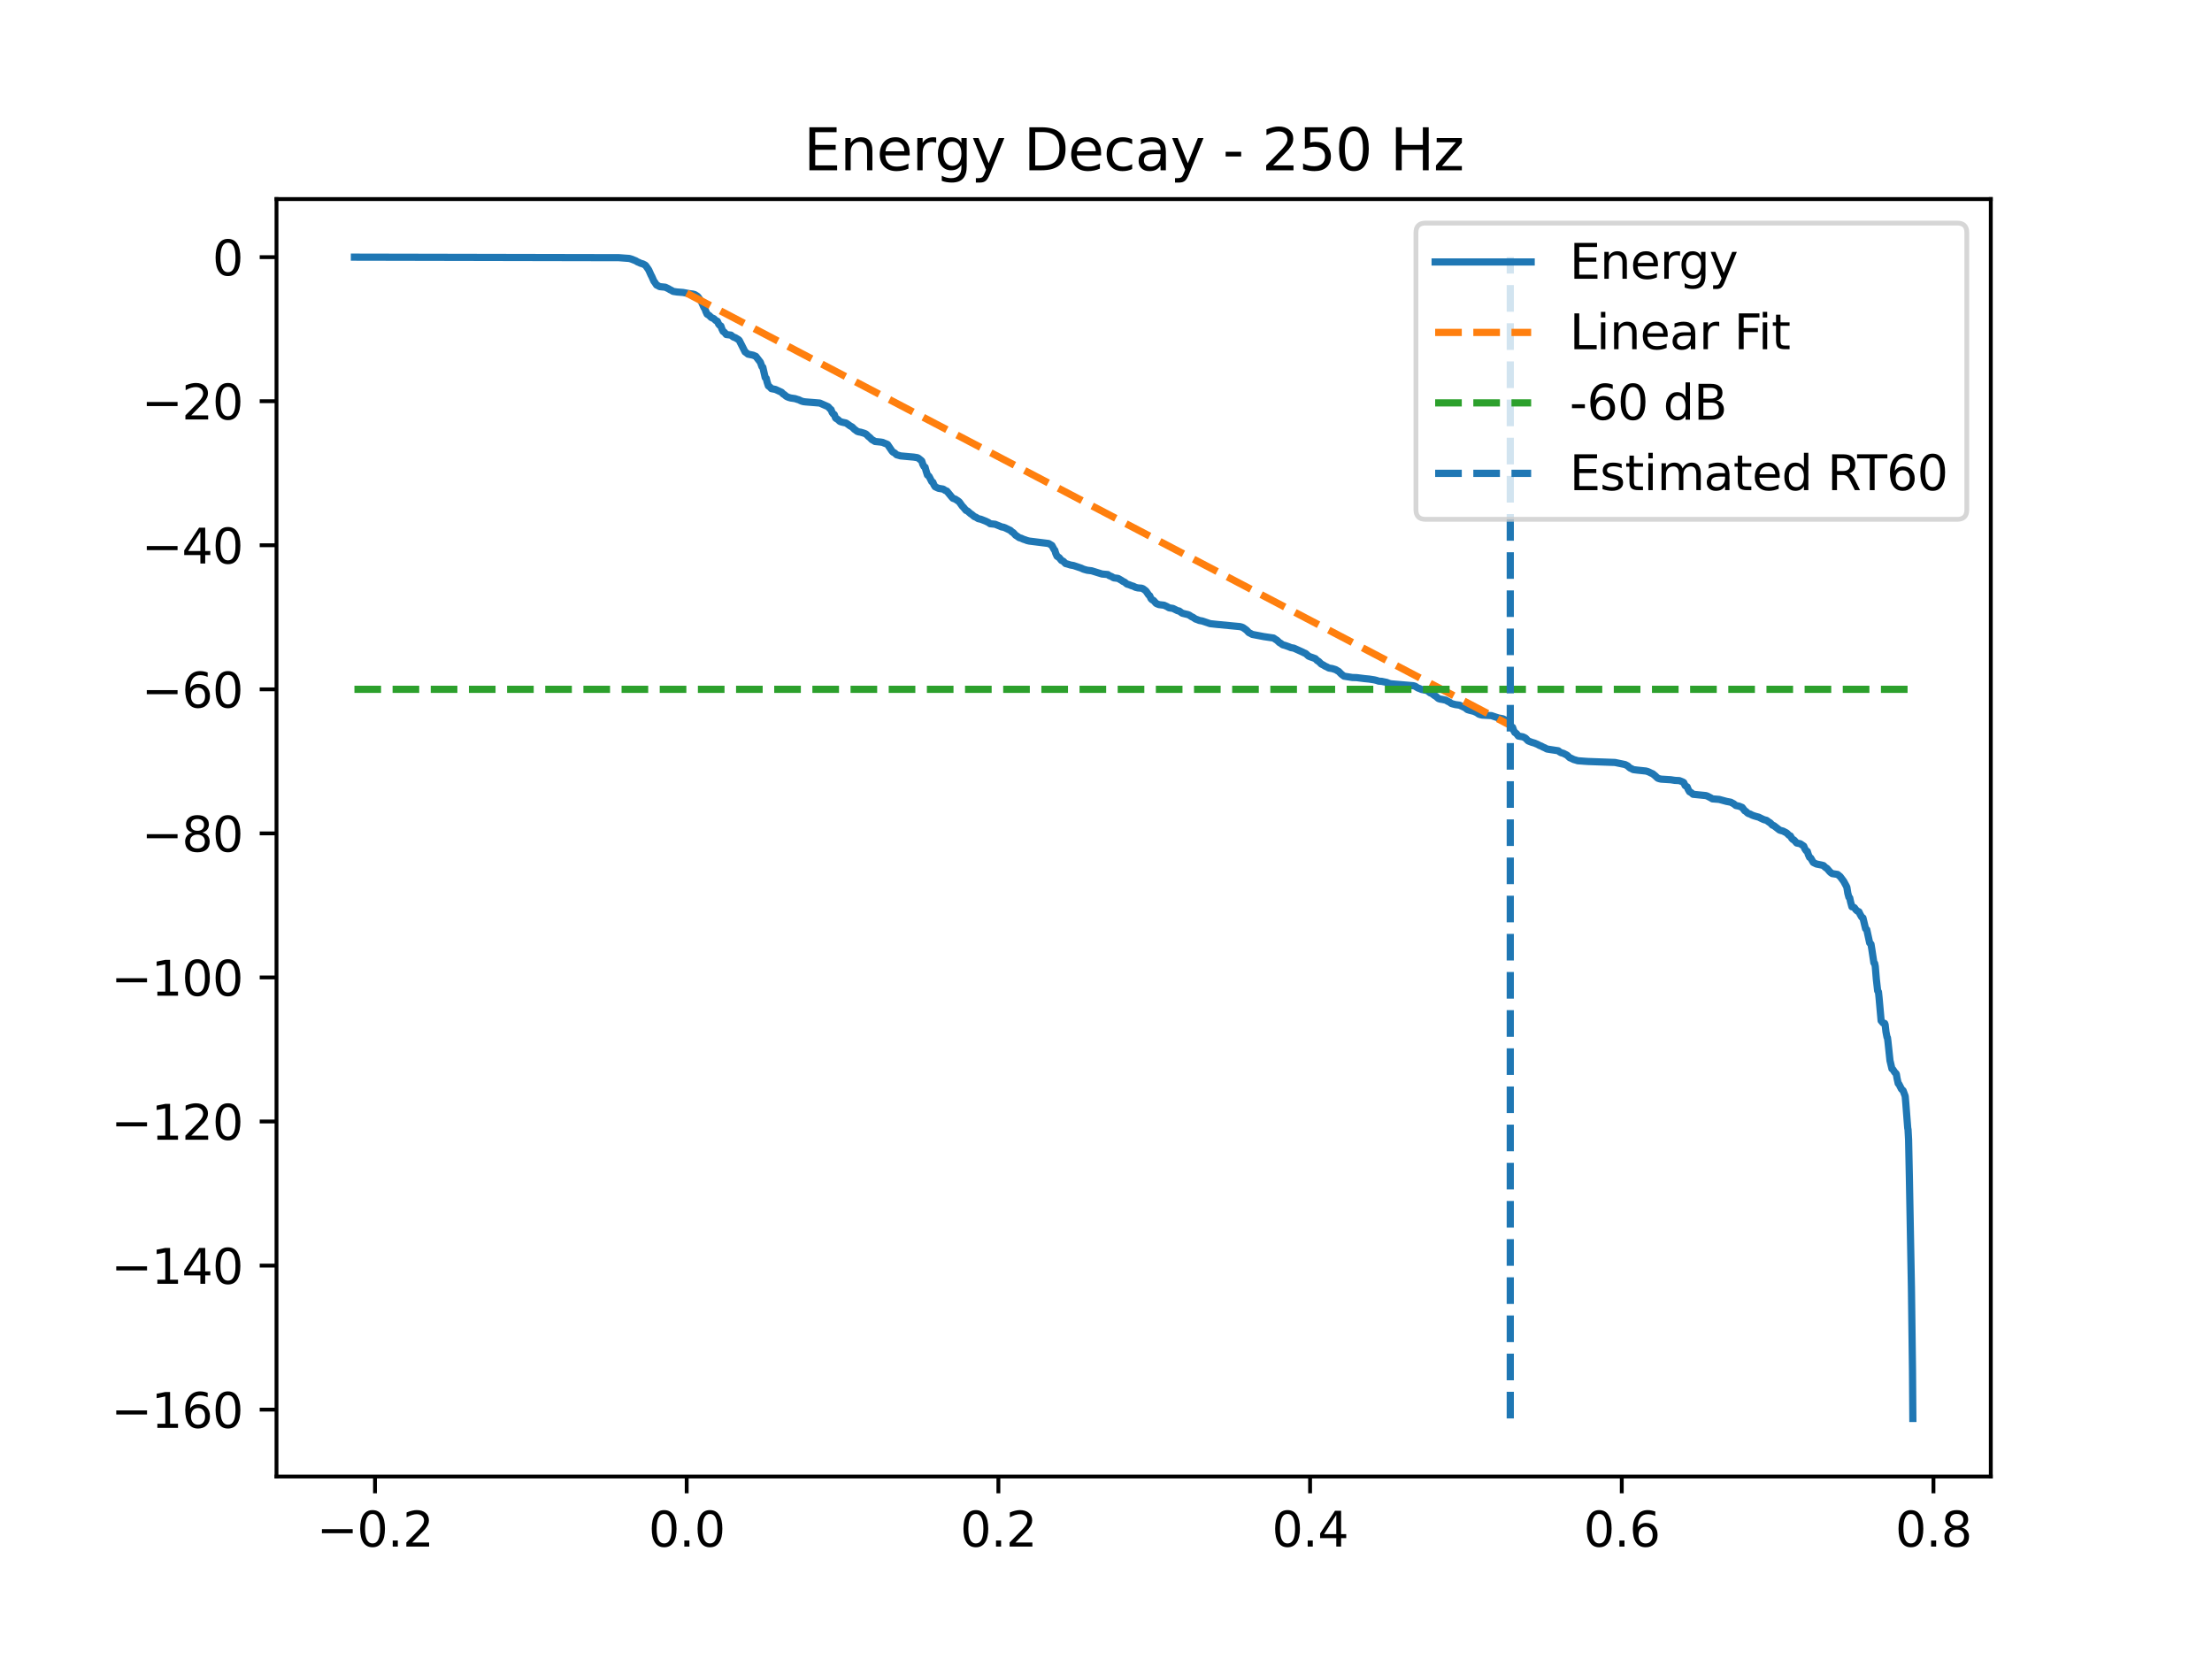 <?xml version="1.0" encoding="utf-8" standalone="no"?>
<!DOCTYPE svg PUBLIC "-//W3C//DTD SVG 1.1//EN"
  "http://www.w3.org/Graphics/SVG/1.1/DTD/svg11.dtd">
<svg xmlns:xlink="http://www.w3.org/1999/xlink" width="460.8pt" height="345.6pt" viewBox="0 0 460.8 345.6" xmlns="http://www.w3.org/2000/svg" version="1.1">
 <defs>
  <style type="text/css">*{stroke-linejoin: round; stroke-linecap: butt}</style>
 </defs>
 <g id="figure_1">
  <g id="patch_1">
   <path d="M 0 345.6 
L 460.8 345.6 
L 460.8 0 
L 0 0 
z
" style="fill: #ffffff"/>
  </g>
  <g id="axes_1">
   <g id="patch_2">
    <path d="M 57.6 307.584 
L 414.72 307.584 
L 414.72 41.472 
L 57.6 41.472 
z
" style="fill: #ffffff"/>
   </g>
   <g id="matplotlib.axis_1">
    <g id="xtick_1">
     <g id="line2d_1">
      <defs>
       <path id="m9de2ebeea7" d="M 0 0 
L 0 3.5 
" style="stroke: #000000; stroke-width: 0.8"/>
      </defs>
      <g>
       <use xlink:href="#m9de2ebeea7" x="78.121" y="307.584" style="stroke: #000000; stroke-width: 0.8"/>
      </g>
     </g>
     <g id="text_1">
      <!-- −0.2 -->
      <g transform="translate(65.979 322.182) scale(0.1 -0.1)">
       <defs>
        <path id="DejaVuSans-2212" d="M 678 2272 
L 4684 2272 
L 4684 1741 
L 678 1741 
L 678 2272 
z
" transform="scale(0.016)"/>
        <path id="DejaVuSans-30" d="M 2034 4250 
Q 1547 4250 1301 3770 
Q 1056 3291 1056 2328 
Q 1056 1369 1301 889 
Q 1547 409 2034 409 
Q 2525 409 2770 889 
Q 3016 1369 3016 2328 
Q 3016 3291 2770 3770 
Q 2525 4250 2034 4250 
z
M 2034 4750 
Q 2819 4750 3233 4129 
Q 3647 3509 3647 2328 
Q 3647 1150 3233 529 
Q 2819 -91 2034 -91 
Q 1250 -91 836 529 
Q 422 1150 422 2328 
Q 422 3509 836 4129 
Q 1250 4750 2034 4750 
z
" transform="scale(0.016)"/>
        <path id="DejaVuSans-2e" d="M 684 794 
L 1344 794 
L 1344 0 
L 684 0 
L 684 794 
z
" transform="scale(0.016)"/>
        <path id="DejaVuSans-32" d="M 1228 531 
L 3431 531 
L 3431 0 
L 469 0 
L 469 531 
Q 828 903 1448 1529 
Q 2069 2156 2228 2338 
Q 2531 2678 2651 2914 
Q 2772 3150 2772 3378 
Q 2772 3750 2511 3984 
Q 2250 4219 1831 4219 
Q 1534 4219 1204 4116 
Q 875 4013 500 3803 
L 500 4441 
Q 881 4594 1212 4672 
Q 1544 4750 1819 4750 
Q 2544 4750 2975 4387 
Q 3406 4025 3406 3419 
Q 3406 3131 3298 2873 
Q 3191 2616 2906 2266 
Q 2828 2175 2409 1742 
Q 1991 1309 1228 531 
z
" transform="scale(0.016)"/>
       </defs>
       <use xlink:href="#DejaVuSans-2212"/>
       <use xlink:href="#DejaVuSans-30" transform="translate(83.789 0)"/>
       <use xlink:href="#DejaVuSans-2e" transform="translate(147.412 0)"/>
       <use xlink:href="#DejaVuSans-32" transform="translate(179.199 0)"/>
      </g>
     </g>
    </g>
    <g id="xtick_2">
     <g id="line2d_2">
      <g>
       <use xlink:href="#m9de2ebeea7" x="143.052" y="307.584" style="stroke: #000000; stroke-width: 0.8"/>
      </g>
     </g>
     <g id="text_2">
      <!-- 0.0 -->
      <g transform="translate(135.1 322.182) scale(0.1 -0.1)">
       <use xlink:href="#DejaVuSans-30"/>
       <use xlink:href="#DejaVuSans-2e" transform="translate(63.623 0)"/>
       <use xlink:href="#DejaVuSans-30" transform="translate(95.41 0)"/>
      </g>
     </g>
    </g>
    <g id="xtick_3">
     <g id="line2d_3">
      <g>
       <use xlink:href="#m9de2ebeea7" x="207.983" y="307.584" style="stroke: #000000; stroke-width: 0.8"/>
      </g>
     </g>
     <g id="text_3">
      <!-- 0.2 -->
      <g transform="translate(200.031 322.182) scale(0.1 -0.1)">
       <use xlink:href="#DejaVuSans-30"/>
       <use xlink:href="#DejaVuSans-2e" transform="translate(63.623 0)"/>
       <use xlink:href="#DejaVuSans-32" transform="translate(95.41 0)"/>
      </g>
     </g>
    </g>
    <g id="xtick_4">
     <g id="line2d_4">
      <g>
       <use xlink:href="#m9de2ebeea7" x="272.914" y="307.584" style="stroke: #000000; stroke-width: 0.8"/>
      </g>
     </g>
     <g id="text_4">
      <!-- 0.4 -->
      <g transform="translate(264.962 322.182) scale(0.1 -0.1)">
       <defs>
        <path id="DejaVuSans-34" d="M 2419 4116 
L 825 1625 
L 2419 1625 
L 2419 4116 
z
M 2253 4666 
L 3047 4666 
L 3047 1625 
L 3713 1625 
L 3713 1100 
L 3047 1100 
L 3047 0 
L 2419 0 
L 2419 1100 
L 313 1100 
L 313 1709 
L 2253 4666 
z
" transform="scale(0.016)"/>
       </defs>
       <use xlink:href="#DejaVuSans-30"/>
       <use xlink:href="#DejaVuSans-2e" transform="translate(63.623 0)"/>
       <use xlink:href="#DejaVuSans-34" transform="translate(95.41 0)"/>
      </g>
     </g>
    </g>
    <g id="xtick_5">
     <g id="line2d_5">
      <g>
       <use xlink:href="#m9de2ebeea7" x="337.845" y="307.584" style="stroke: #000000; stroke-width: 0.8"/>
      </g>
     </g>
     <g id="text_5">
      <!-- 0.6 -->
      <g transform="translate(329.893 322.182) scale(0.1 -0.1)">
       <defs>
        <path id="DejaVuSans-36" d="M 2113 2584 
Q 1688 2584 1439 2293 
Q 1191 2003 1191 1497 
Q 1191 994 1439 701 
Q 1688 409 2113 409 
Q 2538 409 2786 701 
Q 3034 994 3034 1497 
Q 3034 2003 2786 2293 
Q 2538 2584 2113 2584 
z
M 3366 4563 
L 3366 3988 
Q 3128 4100 2886 4159 
Q 2644 4219 2406 4219 
Q 1781 4219 1451 3797 
Q 1122 3375 1075 2522 
Q 1259 2794 1537 2939 
Q 1816 3084 2150 3084 
Q 2853 3084 3261 2657 
Q 3669 2231 3669 1497 
Q 3669 778 3244 343 
Q 2819 -91 2113 -91 
Q 1303 -91 875 529 
Q 447 1150 447 2328 
Q 447 3434 972 4092 
Q 1497 4750 2381 4750 
Q 2619 4750 2861 4703 
Q 3103 4656 3366 4563 
z
" transform="scale(0.016)"/>
       </defs>
       <use xlink:href="#DejaVuSans-30"/>
       <use xlink:href="#DejaVuSans-2e" transform="translate(63.623 0)"/>
       <use xlink:href="#DejaVuSans-36" transform="translate(95.41 0)"/>
      </g>
     </g>
    </g>
    <g id="xtick_6">
     <g id="line2d_6">
      <g>
       <use xlink:href="#m9de2ebeea7" x="402.775" y="307.584" style="stroke: #000000; stroke-width: 0.8"/>
      </g>
     </g>
     <g id="text_6">
      <!-- 0.8 -->
      <g transform="translate(394.824 322.182) scale(0.1 -0.1)">
       <defs>
        <path id="DejaVuSans-38" d="M 2034 2216 
Q 1584 2216 1326 1975 
Q 1069 1734 1069 1313 
Q 1069 891 1326 650 
Q 1584 409 2034 409 
Q 2484 409 2743 651 
Q 3003 894 3003 1313 
Q 3003 1734 2745 1975 
Q 2488 2216 2034 2216 
z
M 1403 2484 
Q 997 2584 770 2862 
Q 544 3141 544 3541 
Q 544 4100 942 4425 
Q 1341 4750 2034 4750 
Q 2731 4750 3128 4425 
Q 3525 4100 3525 3541 
Q 3525 3141 3298 2862 
Q 3072 2584 2669 2484 
Q 3125 2378 3379 2068 
Q 3634 1759 3634 1313 
Q 3634 634 3220 271 
Q 2806 -91 2034 -91 
Q 1263 -91 848 271 
Q 434 634 434 1313 
Q 434 1759 690 2068 
Q 947 2378 1403 2484 
z
M 1172 3481 
Q 1172 3119 1398 2916 
Q 1625 2713 2034 2713 
Q 2441 2713 2670 2916 
Q 2900 3119 2900 3481 
Q 2900 3844 2670 4047 
Q 2441 4250 2034 4250 
Q 1625 4250 1398 4047 
Q 1172 3844 1172 3481 
z
" transform="scale(0.016)"/>
       </defs>
       <use xlink:href="#DejaVuSans-30"/>
       <use xlink:href="#DejaVuSans-2e" transform="translate(63.623 0)"/>
       <use xlink:href="#DejaVuSans-38" transform="translate(95.41 0)"/>
      </g>
     </g>
    </g>
   </g>
   <g id="matplotlib.axis_2">
    <g id="ytick_1">
     <g id="line2d_7">
      <defs>
       <path id="m53637518cb" d="M 0 0 
L -3.5 0 
" style="stroke: #000000; stroke-width: 0.8"/>
      </defs>
      <g>
       <use xlink:href="#m53637518cb" x="57.6" y="293.65" style="stroke: #000000; stroke-width: 0.8"/>
      </g>
     </g>
     <g id="text_7">
      <!-- −160 -->
      <g transform="translate(23.133 297.45) scale(0.1 -0.1)">
       <defs>
        <path id="DejaVuSans-31" d="M 794 531 
L 1825 531 
L 1825 4091 
L 703 3866 
L 703 4441 
L 1819 4666 
L 2450 4666 
L 2450 531 
L 3481 531 
L 3481 0 
L 794 0 
L 794 531 
z
" transform="scale(0.016)"/>
       </defs>
       <use xlink:href="#DejaVuSans-2212"/>
       <use xlink:href="#DejaVuSans-31" transform="translate(83.789 0)"/>
       <use xlink:href="#DejaVuSans-36" transform="translate(147.412 0)"/>
       <use xlink:href="#DejaVuSans-30" transform="translate(211.035 0)"/>
      </g>
     </g>
    </g>
    <g id="ytick_2">
     <g id="line2d_8">
      <g>
       <use xlink:href="#m53637518cb" x="57.6" y="263.64" style="stroke: #000000; stroke-width: 0.8"/>
      </g>
     </g>
     <g id="text_8">
      <!-- −140 -->
      <g transform="translate(23.133 267.439) scale(0.1 -0.1)">
       <use xlink:href="#DejaVuSans-2212"/>
       <use xlink:href="#DejaVuSans-31" transform="translate(83.789 0)"/>
       <use xlink:href="#DejaVuSans-34" transform="translate(147.412 0)"/>
       <use xlink:href="#DejaVuSans-30" transform="translate(211.035 0)"/>
      </g>
     </g>
    </g>
    <g id="ytick_3">
     <g id="line2d_9">
      <g>
       <use xlink:href="#m53637518cb" x="57.6" y="233.63" style="stroke: #000000; stroke-width: 0.8"/>
      </g>
     </g>
     <g id="text_9">
      <!-- −120 -->
      <g transform="translate(23.133 237.429) scale(0.1 -0.1)">
       <use xlink:href="#DejaVuSans-2212"/>
       <use xlink:href="#DejaVuSans-31" transform="translate(83.789 0)"/>
       <use xlink:href="#DejaVuSans-32" transform="translate(147.412 0)"/>
       <use xlink:href="#DejaVuSans-30" transform="translate(211.035 0)"/>
      </g>
     </g>
    </g>
    <g id="ytick_4">
     <g id="line2d_10">
      <g>
       <use xlink:href="#m53637518cb" x="57.6" y="203.62" style="stroke: #000000; stroke-width: 0.8"/>
      </g>
     </g>
     <g id="text_10">
      <!-- −100 -->
      <g transform="translate(23.133 207.419) scale(0.1 -0.1)">
       <use xlink:href="#DejaVuSans-2212"/>
       <use xlink:href="#DejaVuSans-31" transform="translate(83.789 0)"/>
       <use xlink:href="#DejaVuSans-30" transform="translate(147.412 0)"/>
       <use xlink:href="#DejaVuSans-30" transform="translate(211.035 0)"/>
      </g>
     </g>
    </g>
    <g id="ytick_5">
     <g id="line2d_11">
      <g>
       <use xlink:href="#m53637518cb" x="57.6" y="173.609" style="stroke: #000000; stroke-width: 0.8"/>
      </g>
     </g>
     <g id="text_11">
      <!-- −80 -->
      <g transform="translate(29.495 177.408) scale(0.1 -0.1)">
       <use xlink:href="#DejaVuSans-2212"/>
       <use xlink:href="#DejaVuSans-38" transform="translate(83.789 0)"/>
       <use xlink:href="#DejaVuSans-30" transform="translate(147.412 0)"/>
      </g>
     </g>
    </g>
    <g id="ytick_6">
     <g id="line2d_12">
      <g>
       <use xlink:href="#m53637518cb" x="57.6" y="143.599" style="stroke: #000000; stroke-width: 0.8"/>
      </g>
     </g>
     <g id="text_12">
      <!-- −60 -->
      <g transform="translate(29.495 147.398) scale(0.1 -0.1)">
       <use xlink:href="#DejaVuSans-2212"/>
       <use xlink:href="#DejaVuSans-36" transform="translate(83.789 0)"/>
       <use xlink:href="#DejaVuSans-30" transform="translate(147.412 0)"/>
      </g>
     </g>
    </g>
    <g id="ytick_7">
     <g id="line2d_13">
      <g>
       <use xlink:href="#m53637518cb" x="57.6" y="113.589" style="stroke: #000000; stroke-width: 0.8"/>
      </g>
     </g>
     <g id="text_13">
      <!-- −40 -->
      <g transform="translate(29.495 117.388) scale(0.1 -0.1)">
       <use xlink:href="#DejaVuSans-2212"/>
       <use xlink:href="#DejaVuSans-34" transform="translate(83.789 0)"/>
       <use xlink:href="#DejaVuSans-30" transform="translate(147.412 0)"/>
      </g>
     </g>
    </g>
    <g id="ytick_8">
     <g id="line2d_14">
      <g>
       <use xlink:href="#m53637518cb" x="57.6" y="83.578" style="stroke: #000000; stroke-width: 0.8"/>
      </g>
     </g>
     <g id="text_14">
      <!-- −20 -->
      <g transform="translate(29.495 87.378) scale(0.1 -0.1)">
       <use xlink:href="#DejaVuSans-2212"/>
       <use xlink:href="#DejaVuSans-32" transform="translate(83.789 0)"/>
       <use xlink:href="#DejaVuSans-30" transform="translate(147.412 0)"/>
      </g>
     </g>
    </g>
    <g id="ytick_9">
     <g id="line2d_15">
      <g>
       <use xlink:href="#m53637518cb" x="57.6" y="53.568" style="stroke: #000000; stroke-width: 0.8"/>
      </g>
     </g>
     <g id="text_15">
      <!-- 0 -->
      <g transform="translate(44.237 57.367) scale(0.1 -0.1)">
       <use xlink:href="#DejaVuSans-30"/>
      </g>
     </g>
    </g>
   </g>
   <g id="line2d_16">
    <path d="M 73.833 53.568 
L 128.923 53.679 
L 131.06 53.839 
L 131.472 53.951 
L 132.433 54.328 
L 132.798 54.553 
L 133.075 54.664 
L 133.468 54.849 
L 133.887 54.964 
L 134.388 55.218 
L 134.543 55.372 
L 135.037 56.072 
L 135.159 56.275 
L 135.639 57.34 
L 135.754 57.531 
L 136.227 58.595 
L 136.363 58.753 
L 136.782 59.381 
L 137.032 59.491 
L 137.411 59.707 
L 138.601 59.833 
L 139.318 60.18 
L 139.582 60.353 
L 139.826 60.458 
L 140.211 60.697 
L 141.029 60.825 
L 142.294 60.925 
L 143.045 61.069 
L 143.667 61.178 
L 144.296 61.251 
L 144.716 61.36 
L 145.236 61.682 
L 145.399 61.832 
L 146.021 62.71 
L 146.163 62.962 
L 146.677 64.113 
L 146.826 64.234 
L 147.022 64.835 
L 147.299 65.441 
L 147.739 65.717 
L 148.152 66.135 
L 148.706 66.383 
L 149.126 66.786 
L 149.437 66.917 
L 149.694 67.497 
L 149.937 67.788 
L 150.174 67.912 
L 150.37 68.49 
L 150.641 69.046 
L 150.911 69.211 
L 151.297 69.686 
L 152.271 69.808 
L 152.48 69.986 
L 152.805 70.222 
L 153.163 70.34 
L 153.874 70.777 
L 154.022 70.95 
L 155.22 73.32 
L 155.416 73.442 
L 155.828 73.774 
L 156.883 73.992 
L 157.201 74.126 
L 157.452 74.233 
L 158.392 75.449 
L 158.73 76.381 
L 158.913 76.508 
L 159.061 77.168 
L 159.406 78.657 
L 159.616 78.813 
L 159.799 79.586 
L 160.062 80.377 
L 160.401 80.633 
L 160.698 80.961 
L 161.537 81.127 
L 162.835 81.726 
L 163.16 82.091 
L 163.377 82.196 
L 163.782 82.55 
L 164.012 82.669 
L 164.317 82.795 
L 164.709 82.907 
L 165.622 83.041 
L 166.136 83.212 
L 166.427 83.291 
L 166.664 83.414 
L 166.995 83.562 
L 167.394 83.671 
L 167.834 83.725 
L 170.769 83.961 
L 172.528 84.736 
L 172.947 85.22 
L 173.123 85.329 
L 173.339 85.895 
L 173.576 86.236 
L 173.793 86.354 
L 174.07 87.077 
L 174.273 87.239 
L 174.496 87.351 
L 174.963 87.787 
L 175.267 87.896 
L 175.612 87.986 
L 176.234 88.118 
L 176.539 88.319 
L 177.086 88.716 
L 177.316 88.844 
L 177.519 88.955 
L 178.006 89.445 
L 178.202 89.572 
L 178.581 89.864 
L 178.926 89.974 
L 179.278 90.033 
L 179.974 90.239 
L 180.286 90.364 
L 180.475 90.483 
L 180.942 90.956 
L 181.131 91.074 
L 181.659 91.605 
L 181.889 91.718 
L 182.294 91.971 
L 183.451 92.087 
L 183.877 92.16 
L 184.215 92.312 
L 184.655 92.477 
L 184.885 92.583 
L 185.798 93.931 
L 186.021 94.184 
L 186.326 94.324 
L 186.792 94.738 
L 187.225 94.862 
L 187.611 94.972 
L 188.862 95.087 
L 190.316 95.217 
L 191.08 95.337 
L 191.331 95.46 
L 191.872 95.894 
L 192.021 96.042 
L 192.244 96.734 
L 192.487 97.19 
L 192.71 97.328 
L 192.886 97.983 
L 193.197 98.955 
L 193.536 99.224 
L 194.104 100.34 
L 194.327 100.45 
L 194.543 100.973 
L 194.807 101.395 
L 195.22 101.599 
L 195.517 101.726 
L 196.478 101.889 
L 196.944 102.191 
L 197.242 102.299 
L 198.257 103.532 
L 198.507 103.799 
L 199.007 103.981 
L 199.69 104.438 
L 199.853 104.586 
L 200.482 105.465 
L 200.664 105.63 
L 201.239 106.326 
L 201.53 106.436 
L 202.213 107.03 
L 202.437 107.165 
L 202.978 107.621 
L 203.268 107.726 
L 203.796 108.052 
L 204.317 108.163 
L 205.372 108.579 
L 205.629 108.709 
L 205.866 108.816 
L 206.271 109.102 
L 207.3 109.212 
L 208.314 109.619 
L 208.652 109.767 
L 209.024 109.828 
L 209.39 109.961 
L 210.499 110.501 
L 210.81 110.818 
L 211.047 110.93 
L 211.594 111.523 
L 211.824 111.651 
L 212.311 112.001 
L 212.738 112.124 
L 213.191 112.336 
L 213.542 112.445 
L 213.948 112.601 
L 214.408 112.714 
L 218.46 113.223 
L 219.129 113.629 
L 219.596 114.491 
L 219.731 114.619 
L 219.934 115.286 
L 220.198 115.869 
L 220.658 116.173 
L 221.118 116.745 
L 221.49 116.91 
L 221.977 117.399 
L 222.457 117.527 
L 222.984 117.698 
L 223.634 117.811 
L 225.216 118.344 
L 225.697 118.569 
L 226.082 118.68 
L 226.488 118.792 
L 227.401 118.903 
L 229.572 119.578 
L 230.783 119.688 
L 231.053 119.906 
L 231.331 120.011 
L 231.581 120.119 
L 232 120.374 
L 232.92 120.492 
L 233.678 120.932 
L 233.948 121.127 
L 234.239 121.24 
L 234.78 121.681 
L 235.173 121.791 
L 235.741 122.017 
L 236.099 122.123 
L 236.573 122.358 
L 237.033 122.469 
L 237.797 122.53 
L 238.094 122.635 
L 238.635 123.038 
L 238.791 123.207 
L 239.312 123.972 
L 239.494 124.089 
L 239.772 124.701 
L 240.009 124.942 
L 240.293 125.077 
L 240.84 125.699 
L 241.097 125.818 
L 241.449 125.953 
L 242.491 126.078 
L 242.87 126.25 
L 243.12 126.365 
L 243.532 126.617 
L 244.351 126.747 
L 245.325 127.229 
L 245.643 127.281 
L 245.879 127.455 
L 246.272 127.739 
L 246.867 127.888 
L 247.455 128.025 
L 247.739 128.142 
L 248.247 128.478 
L 248.51 128.588 
L 249.045 128.955 
L 249.376 129.064 
L 249.836 129.251 
L 250.472 129.369 
L 252.088 129.918 
L 253.475 130.07 
L 258.297 130.532 
L 258.669 130.629 
L 258.947 130.744 
L 259.474 131.123 
L 259.657 131.251 
L 260.171 131.793 
L 260.428 131.909 
L 260.868 132.157 
L 261.808 132.337 
L 263.296 132.619 
L 265.305 132.915 
L 265.798 133.251 
L 266.008 133.373 
L 266.522 133.862 
L 266.745 133.978 
L 267.212 134.322 
L 267.672 134.441 
L 268.159 134.614 
L 268.477 134.724 
L 268.903 134.907 
L 269.532 135.021 
L 271.371 135.849 
L 271.71 136.024 
L 271.987 136.131 
L 272.589 136.673 
L 272.9 136.812 
L 273.407 136.984 
L 274.009 137.209 
L 274.415 137.634 
L 274.659 137.741 
L 275.274 138.349 
L 275.551 138.467 
L 276.12 138.812 
L 276.39 138.922 
L 276.823 139.161 
L 277.533 139.276 
L 278.297 139.522 
L 278.609 139.73 
L 278.839 139.834 
L 279.42 140.42 
L 279.63 140.59 
L 279.995 140.862 
L 281.733 141.136 
L 282.619 141.16 
L 284.263 141.367 
L 285.223 141.46 
L 286.319 141.631 
L 286.799 141.75 
L 287.225 141.898 
L 287.821 141.936 
L 288.849 142.147 
L 289.248 142.3 
L 289.586 142.415 
L 289.965 142.465 
L 294.402 142.844 
L 294.828 142.963 
L 295.051 143.122 
L 295.382 143.326 
L 295.707 143.435 
L 296.126 143.623 
L 296.796 143.75 
L 297.324 143.866 
L 297.547 144.036 
L 297.939 144.345 
L 298.27 144.465 
L 298.866 144.916 
L 299.089 145.028 
L 299.637 145.507 
L 299.982 145.628 
L 300.442 145.703 
L 301.199 145.865 
L 301.598 146.101 
L 301.855 146.206 
L 302.349 146.553 
L 302.721 146.662 
L 303.167 146.777 
L 304.013 146.894 
L 304.716 147.204 
L 304.98 147.336 
L 305.217 147.445 
L 305.677 147.817 
L 306.022 147.927 
L 306.488 148.051 
L 307.009 148.177 
L 307.408 148.353 
L 307.638 148.462 
L 308.078 148.769 
L 308.402 148.88 
L 308.781 148.965 
L 310.689 149.076 
L 311.757 149.437 
L 312.109 149.548 
L 312.488 149.626 
L 313.083 149.74 
L 313.813 150.094 
L 314.111 150.352 
L 314.348 150.466 
L 314.584 151.03 
L 314.835 151.371 
L 315.092 151.506 
L 315.308 152.126 
L 315.565 152.594 
L 315.863 152.767 
L 316.309 153.334 
L 317.242 153.498 
L 317.621 153.674 
L 317.811 153.791 
L 318.331 154.331 
L 318.622 154.453 
L 319.089 154.632 
L 319.684 154.804 
L 320.016 154.949 
L 320.293 155.058 
L 320.726 155.302 
L 321.037 155.41 
L 321.51 155.666 
L 321.788 155.774 
L 322.234 156.024 
L 322.904 156.137 
L 324.608 156.395 
L 324.872 156.609 
L 325.203 156.799 
L 325.683 156.934 
L 326.279 157.236 
L 326.488 157.364 
L 327.002 157.85 
L 327.3 157.961 
L 327.834 158.224 
L 328.294 158.352 
L 328.673 158.474 
L 330.134 158.585 
L 330.844 158.631 
L 336.431 158.835 
L 338.534 159.272 
L 339.103 159.565 
L 339.305 159.782 
L 339.596 160.009 
L 339.867 160.12 
L 340.219 160.319 
L 341.084 160.43 
L 342.87 160.619 
L 343.201 160.711 
L 343.499 160.824 
L 343.999 161.072 
L 344.27 161.178 
L 344.825 161.63 
L 345.007 161.809 
L 345.339 162.112 
L 345.711 162.236 
L 346.056 162.31 
L 348.044 162.434 
L 348.896 162.567 
L 349.823 162.613 
L 350.168 162.741 
L 350.56 162.902 
L 350.75 163.021 
L 351.047 163.653 
L 351.264 163.807 
L 351.466 163.913 
L 351.676 164.437 
L 351.96 164.93 
L 352.332 165.134 
L 352.697 165.465 
L 355.369 165.736 
L 355.687 165.844 
L 356.12 166.071 
L 356.35 166.185 
L 356.729 166.417 
L 358.129 166.53 
L 359.65 166.941 
L 360.564 167.118 
L 360.888 167.305 
L 361.125 167.414 
L 361.612 167.802 
L 362.288 167.941 
L 362.924 168.2 
L 363.1 168.424 
L 363.465 168.904 
L 363.675 169.01 
L 364.081 169.39 
L 364.317 169.508 
L 364.601 169.586 
L 364.825 169.723 
L 365.122 169.852 
L 365.433 169.963 
L 365.859 170.089 
L 366.401 170.237 
L 366.739 170.42 
L 366.982 170.528 
L 367.32 170.692 
L 367.638 170.802 
L 367.983 170.881 
L 368.186 171.026 
L 368.524 171.278 
L 368.734 171.389 
L 369.235 171.894 
L 369.532 172 
L 370.716 172.919 
L 371.074 173.031 
L 371.453 173.134 
L 371.69 173.259 
L 372.014 173.425 
L 372.211 173.539 
L 372.704 174.024 
L 372.968 174.135 
L 373.225 174.592 
L 373.489 174.883 
L 373.746 175.009 
L 374.28 175.615 
L 375.017 175.762 
L 375.579 176.139 
L 375.755 176.261 
L 375.985 176.818 
L 376.248 177.213 
L 376.499 177.356 
L 376.695 177.997 
L 376.959 178.591 
L 377.216 178.764 
L 377.736 179.661 
L 377.98 179.787 
L 378.393 179.987 
L 379.441 180.201 
L 379.86 180.311 
L 380.056 180.515 
L 380.354 180.773 
L 380.57 180.883 
L 381.166 181.576 
L 381.382 181.779 
L 381.686 181.987 
L 382.802 182.159 
L 383.168 182.468 
L 383.323 182.582 
L 383.925 183.385 
L 384.081 183.601 
L 384.629 184.605 
L 384.737 184.848 
L 384.933 186.075 
L 385.156 186.9 
L 385.332 187.043 
L 385.501 187.849 
L 385.785 188.898 
L 386.015 188.938 
L 386.299 189.081 
L 386.617 189.52 
L 386.915 189.794 
L 387.246 189.935 
L 387.496 190.468 
L 387.835 191.055 
L 388.085 191.212 
L 388.247 191.877 
L 388.633 193.465 
L 388.876 193.648 
L 389.052 194.441 
L 389.485 196.425 
L 389.762 196.684 
L 389.918 197.638 
L 390.364 200.572 
L 390.526 200.689 
L 390.655 201.333 
L 390.871 203.937 
L 391.149 206.408 
L 391.318 206.63 
L 391.44 207.814 
L 391.872 212.631 
L 391.987 212.759 
L 392.258 213.087 
L 392.616 213.198 
L 392.711 213.47 
L 392.88 214.95 
L 393.097 216.064 
L 393.191 216.168 
L 393.293 216.951 
L 393.719 220.95 
L 393.814 221.333 
L 394.125 222.652 
L 394.294 222.757 
L 394.767 223.461 
L 394.943 223.59 
L 395.038 223.736 
L 395.18 224.59 
L 395.43 225.715 
L 395.572 225.824 
L 396.106 226.869 
L 396.451 227.192 
L 396.81 228.147 
L 396.891 228.409 
L 397.013 229.813 
L 397.412 234.976 
L 397.479 235.318 
L 397.594 237.449 
L 397.764 245.686 
L 398.183 268.086 
L 398.406 285.379 
L 398.481 295.488 
L 398.481 295.488 
" clip-path="url(#pe4ef013012)" style="fill: none; stroke: #1f77b4; stroke-width: 1.5; stroke-linecap: square"/>
   </g>
   <g id="line2d_17">
    <path d="M 143.052 61.071 
L 314.618 151.102 
" clip-path="url(#pe4ef013012)" style="fill: none; stroke-dasharray: 5.55,2.4; stroke-dashoffset: 0; stroke: #ff7f0e; stroke-width: 1.5"/>
   </g>
   <g id="line2d_18">
    <path d="M 73.833 143.599 
L 398.487 143.599 
L 398.487 143.599 
" clip-path="url(#pe4ef013012)" style="fill: none; stroke-dasharray: 5.55,2.4; stroke-dashoffset: 0; stroke: #2ca02c; stroke-width: 1.5"/>
   </g>
   <g id="LineCollection_1">
    <path d="M 314.618 295.488 
L 314.618 53.568 
" clip-path="url(#pe4ef013012)" style="fill: none; stroke-dasharray: 5.55,2.4; stroke-dashoffset: 0; stroke: #1f77b4; stroke-width: 1.5"/>
   </g>
   <g id="patch_3">
    <path d="M 57.6 307.584 
L 57.6 41.472 
" style="fill: none; stroke: #000000; stroke-width: 0.8; stroke-linejoin: miter; stroke-linecap: square"/>
   </g>
   <g id="patch_4">
    <path d="M 414.72 307.584 
L 414.72 41.472 
" style="fill: none; stroke: #000000; stroke-width: 0.8; stroke-linejoin: miter; stroke-linecap: square"/>
   </g>
   <g id="patch_5">
    <path d="M 57.6 307.584 
L 414.72 307.584 
" style="fill: none; stroke: #000000; stroke-width: 0.8; stroke-linejoin: miter; stroke-linecap: square"/>
   </g>
   <g id="patch_6">
    <path d="M 57.6 41.472 
L 414.72 41.472 
" style="fill: none; stroke: #000000; stroke-width: 0.8; stroke-linejoin: miter; stroke-linecap: square"/>
   </g>
   <g id="text_16">
    <!-- Energy Decay - 250 Hz -->
    <g transform="translate(167.407 35.472) scale(0.12 -0.12)">
     <defs>
      <path id="DejaVuSans-45" d="M 628 4666 
L 3578 4666 
L 3578 4134 
L 1259 4134 
L 1259 2753 
L 3481 2753 
L 3481 2222 
L 1259 2222 
L 1259 531 
L 3634 531 
L 3634 0 
L 628 0 
L 628 4666 
z
" transform="scale(0.016)"/>
      <path id="DejaVuSans-6e" d="M 3513 2113 
L 3513 0 
L 2938 0 
L 2938 2094 
Q 2938 2591 2744 2837 
Q 2550 3084 2163 3084 
Q 1697 3084 1428 2787 
Q 1159 2491 1159 1978 
L 1159 0 
L 581 0 
L 581 3500 
L 1159 3500 
L 1159 2956 
Q 1366 3272 1645 3428 
Q 1925 3584 2291 3584 
Q 2894 3584 3203 3211 
Q 3513 2838 3513 2113 
z
" transform="scale(0.016)"/>
      <path id="DejaVuSans-65" d="M 3597 1894 
L 3597 1613 
L 953 1613 
Q 991 1019 1311 708 
Q 1631 397 2203 397 
Q 2534 397 2845 478 
Q 3156 559 3463 722 
L 3463 178 
Q 3153 47 2828 -22 
Q 2503 -91 2169 -91 
Q 1331 -91 842 396 
Q 353 884 353 1716 
Q 353 2575 817 3079 
Q 1281 3584 2069 3584 
Q 2775 3584 3186 3129 
Q 3597 2675 3597 1894 
z
M 3022 2063 
Q 3016 2534 2758 2815 
Q 2500 3097 2075 3097 
Q 1594 3097 1305 2825 
Q 1016 2553 972 2059 
L 3022 2063 
z
" transform="scale(0.016)"/>
      <path id="DejaVuSans-72" d="M 2631 2963 
Q 2534 3019 2420 3045 
Q 2306 3072 2169 3072 
Q 1681 3072 1420 2755 
Q 1159 2438 1159 1844 
L 1159 0 
L 581 0 
L 581 3500 
L 1159 3500 
L 1159 2956 
Q 1341 3275 1631 3429 
Q 1922 3584 2338 3584 
Q 2397 3584 2469 3576 
Q 2541 3569 2628 3553 
L 2631 2963 
z
" transform="scale(0.016)"/>
      <path id="DejaVuSans-67" d="M 2906 1791 
Q 2906 2416 2648 2759 
Q 2391 3103 1925 3103 
Q 1463 3103 1205 2759 
Q 947 2416 947 1791 
Q 947 1169 1205 825 
Q 1463 481 1925 481 
Q 2391 481 2648 825 
Q 2906 1169 2906 1791 
z
M 3481 434 
Q 3481 -459 3084 -895 
Q 2688 -1331 1869 -1331 
Q 1566 -1331 1297 -1286 
Q 1028 -1241 775 -1147 
L 775 -588 
Q 1028 -725 1275 -790 
Q 1522 -856 1778 -856 
Q 2344 -856 2625 -561 
Q 2906 -266 2906 331 
L 2906 616 
Q 2728 306 2450 153 
Q 2172 0 1784 0 
Q 1141 0 747 490 
Q 353 981 353 1791 
Q 353 2603 747 3093 
Q 1141 3584 1784 3584 
Q 2172 3584 2450 3431 
Q 2728 3278 2906 2969 
L 2906 3500 
L 3481 3500 
L 3481 434 
z
" transform="scale(0.016)"/>
      <path id="DejaVuSans-79" d="M 2059 -325 
Q 1816 -950 1584 -1140 
Q 1353 -1331 966 -1331 
L 506 -1331 
L 506 -850 
L 844 -850 
Q 1081 -850 1212 -737 
Q 1344 -625 1503 -206 
L 1606 56 
L 191 3500 
L 800 3500 
L 1894 763 
L 2988 3500 
L 3597 3500 
L 2059 -325 
z
" transform="scale(0.016)"/>
      <path id="DejaVuSans-20" transform="scale(0.016)"/>
      <path id="DejaVuSans-44" d="M 1259 4147 
L 1259 519 
L 2022 519 
Q 2988 519 3436 956 
Q 3884 1394 3884 2338 
Q 3884 3275 3436 3711 
Q 2988 4147 2022 4147 
L 1259 4147 
z
M 628 4666 
L 1925 4666 
Q 3281 4666 3915 4102 
Q 4550 3538 4550 2338 
Q 4550 1131 3912 565 
Q 3275 0 1925 0 
L 628 0 
L 628 4666 
z
" transform="scale(0.016)"/>
      <path id="DejaVuSans-63" d="M 3122 3366 
L 3122 2828 
Q 2878 2963 2633 3030 
Q 2388 3097 2138 3097 
Q 1578 3097 1268 2742 
Q 959 2388 959 1747 
Q 959 1106 1268 751 
Q 1578 397 2138 397 
Q 2388 397 2633 464 
Q 2878 531 3122 666 
L 3122 134 
Q 2881 22 2623 -34 
Q 2366 -91 2075 -91 
Q 1284 -91 818 406 
Q 353 903 353 1747 
Q 353 2603 823 3093 
Q 1294 3584 2113 3584 
Q 2378 3584 2631 3529 
Q 2884 3475 3122 3366 
z
" transform="scale(0.016)"/>
      <path id="DejaVuSans-61" d="M 2194 1759 
Q 1497 1759 1228 1600 
Q 959 1441 959 1056 
Q 959 750 1161 570 
Q 1363 391 1709 391 
Q 2188 391 2477 730 
Q 2766 1069 2766 1631 
L 2766 1759 
L 2194 1759 
z
M 3341 1997 
L 3341 0 
L 2766 0 
L 2766 531 
Q 2569 213 2275 61 
Q 1981 -91 1556 -91 
Q 1019 -91 701 211 
Q 384 513 384 1019 
Q 384 1609 779 1909 
Q 1175 2209 1959 2209 
L 2766 2209 
L 2766 2266 
Q 2766 2663 2505 2880 
Q 2244 3097 1772 3097 
Q 1472 3097 1187 3025 
Q 903 2953 641 2809 
L 641 3341 
Q 956 3463 1253 3523 
Q 1550 3584 1831 3584 
Q 2591 3584 2966 3190 
Q 3341 2797 3341 1997 
z
" transform="scale(0.016)"/>
      <path id="DejaVuSans-2d" d="M 313 2009 
L 1997 2009 
L 1997 1497 
L 313 1497 
L 313 2009 
z
" transform="scale(0.016)"/>
      <path id="DejaVuSans-35" d="M 691 4666 
L 3169 4666 
L 3169 4134 
L 1269 4134 
L 1269 2991 
Q 1406 3038 1543 3061 
Q 1681 3084 1819 3084 
Q 2600 3084 3056 2656 
Q 3513 2228 3513 1497 
Q 3513 744 3044 326 
Q 2575 -91 1722 -91 
Q 1428 -91 1123 -41 
Q 819 9 494 109 
L 494 744 
Q 775 591 1075 516 
Q 1375 441 1709 441 
Q 2250 441 2565 725 
Q 2881 1009 2881 1497 
Q 2881 1984 2565 2268 
Q 2250 2553 1709 2553 
Q 1456 2553 1204 2497 
Q 953 2441 691 2322 
L 691 4666 
z
" transform="scale(0.016)"/>
      <path id="DejaVuSans-48" d="M 628 4666 
L 1259 4666 
L 1259 2753 
L 3553 2753 
L 3553 4666 
L 4184 4666 
L 4184 0 
L 3553 0 
L 3553 2222 
L 1259 2222 
L 1259 0 
L 628 0 
L 628 4666 
z
" transform="scale(0.016)"/>
      <path id="DejaVuSans-7a" d="M 353 3500 
L 3084 3500 
L 3084 2975 
L 922 459 
L 3084 459 
L 3084 0 
L 275 0 
L 275 525 
L 2438 3041 
L 353 3041 
L 353 3500 
z
" transform="scale(0.016)"/>
     </defs>
     <use xlink:href="#DejaVuSans-45"/>
     <use xlink:href="#DejaVuSans-6e" transform="translate(63.184 0)"/>
     <use xlink:href="#DejaVuSans-65" transform="translate(126.562 0)"/>
     <use xlink:href="#DejaVuSans-72" transform="translate(188.086 0)"/>
     <use xlink:href="#DejaVuSans-67" transform="translate(227.449 0)"/>
     <use xlink:href="#DejaVuSans-79" transform="translate(290.926 0)"/>
     <use xlink:href="#DejaVuSans-20" transform="translate(350.105 0)"/>
     <use xlink:href="#DejaVuSans-44" transform="translate(381.893 0)"/>
     <use xlink:href="#DejaVuSans-65" transform="translate(458.895 0)"/>
     <use xlink:href="#DejaVuSans-63" transform="translate(520.418 0)"/>
     <use xlink:href="#DejaVuSans-61" transform="translate(575.398 0)"/>
     <use xlink:href="#DejaVuSans-79" transform="translate(636.678 0)"/>
     <use xlink:href="#DejaVuSans-20" transform="translate(695.857 0)"/>
     <use xlink:href="#DejaVuSans-2d" transform="translate(727.645 0)"/>
     <use xlink:href="#DejaVuSans-20" transform="translate(763.729 0)"/>
     <use xlink:href="#DejaVuSans-32" transform="translate(795.516 0)"/>
     <use xlink:href="#DejaVuSans-35" transform="translate(859.139 0)"/>
     <use xlink:href="#DejaVuSans-30" transform="translate(922.762 0)"/>
     <use xlink:href="#DejaVuSans-20" transform="translate(986.385 0)"/>
     <use xlink:href="#DejaVuSans-48" transform="translate(1018.172 0)"/>
     <use xlink:href="#DejaVuSans-7a" transform="translate(1093.367 0)"/>
    </g>
   </g>
   <g id="legend_1">
    <g id="patch_7">
     <path d="M 296.968 108.184 
L 407.72 108.184 
Q 409.72 108.184 409.72 106.184 
L 409.72 48.472 
Q 409.72 46.472 407.72 46.472 
L 296.968 46.472 
Q 294.968 46.472 294.968 48.472 
L 294.968 106.184 
Q 294.968 108.184 296.968 108.184 
z
" style="fill: #ffffff; opacity: 0.8; stroke: #cccccc; stroke-linejoin: miter"/>
    </g>
    <g id="line2d_19">
     <path d="M 298.968 54.57 
L 308.968 54.57 
L 318.968 54.57 
" style="fill: none; stroke: #1f77b4; stroke-width: 1.5; stroke-linecap: square"/>
    </g>
    <g id="text_17">
     <!-- Energy -->
     <g transform="translate(326.968 58.07) scale(0.1 -0.1)">
      <use xlink:href="#DejaVuSans-45"/>
      <use xlink:href="#DejaVuSans-6e" transform="translate(63.184 0)"/>
      <use xlink:href="#DejaVuSans-65" transform="translate(126.562 0)"/>
      <use xlink:href="#DejaVuSans-72" transform="translate(188.086 0)"/>
      <use xlink:href="#DejaVuSans-67" transform="translate(227.449 0)"/>
      <use xlink:href="#DejaVuSans-79" transform="translate(290.926 0)"/>
     </g>
    </g>
    <g id="line2d_20">
     <path d="M 298.968 69.249 
L 308.968 69.249 
L 318.968 69.249 
" style="fill: none; stroke-dasharray: 5.55,2.4; stroke-dashoffset: 0; stroke: #ff7f0e; stroke-width: 1.5"/>
    </g>
    <g id="text_18">
     <!-- Linear Fit -->
     <g transform="translate(326.968 72.749) scale(0.1 -0.1)">
      <defs>
       <path id="DejaVuSans-4c" d="M 628 4666 
L 1259 4666 
L 1259 531 
L 3531 531 
L 3531 0 
L 628 0 
L 628 4666 
z
" transform="scale(0.016)"/>
       <path id="DejaVuSans-69" d="M 603 3500 
L 1178 3500 
L 1178 0 
L 603 0 
L 603 3500 
z
M 603 4863 
L 1178 4863 
L 1178 4134 
L 603 4134 
L 603 4863 
z
" transform="scale(0.016)"/>
       <path id="DejaVuSans-46" d="M 628 4666 
L 3309 4666 
L 3309 4134 
L 1259 4134 
L 1259 2759 
L 3109 2759 
L 3109 2228 
L 1259 2228 
L 1259 0 
L 628 0 
L 628 4666 
z
" transform="scale(0.016)"/>
       <path id="DejaVuSans-74" d="M 1172 4494 
L 1172 3500 
L 2356 3500 
L 2356 3053 
L 1172 3053 
L 1172 1153 
Q 1172 725 1289 603 
Q 1406 481 1766 481 
L 2356 481 
L 2356 0 
L 1766 0 
Q 1100 0 847 248 
Q 594 497 594 1153 
L 594 3053 
L 172 3053 
L 172 3500 
L 594 3500 
L 594 4494 
L 1172 4494 
z
" transform="scale(0.016)"/>
      </defs>
      <use xlink:href="#DejaVuSans-4c"/>
      <use xlink:href="#DejaVuSans-69" transform="translate(55.713 0)"/>
      <use xlink:href="#DejaVuSans-6e" transform="translate(83.496 0)"/>
      <use xlink:href="#DejaVuSans-65" transform="translate(146.875 0)"/>
      <use xlink:href="#DejaVuSans-61" transform="translate(208.398 0)"/>
      <use xlink:href="#DejaVuSans-72" transform="translate(269.678 0)"/>
      <use xlink:href="#DejaVuSans-20" transform="translate(310.791 0)"/>
      <use xlink:href="#DejaVuSans-46" transform="translate(342.578 0)"/>
      <use xlink:href="#DejaVuSans-69" transform="translate(392.848 0)"/>
      <use xlink:href="#DejaVuSans-74" transform="translate(420.631 0)"/>
     </g>
    </g>
    <g id="line2d_21">
     <path d="M 298.968 83.927 
L 308.968 83.927 
L 318.968 83.927 
" style="fill: none; stroke-dasharray: 5.55,2.4; stroke-dashoffset: 0; stroke: #2ca02c; stroke-width: 1.5"/>
    </g>
    <g id="text_19">
     <!-- -60 dB -->
     <g transform="translate(326.968 87.427) scale(0.1 -0.1)">
      <defs>
       <path id="DejaVuSans-64" d="M 2906 2969 
L 2906 4863 
L 3481 4863 
L 3481 0 
L 2906 0 
L 2906 525 
Q 2725 213 2448 61 
Q 2172 -91 1784 -91 
Q 1150 -91 751 415 
Q 353 922 353 1747 
Q 353 2572 751 3078 
Q 1150 3584 1784 3584 
Q 2172 3584 2448 3432 
Q 2725 3281 2906 2969 
z
M 947 1747 
Q 947 1113 1208 752 
Q 1469 391 1925 391 
Q 2381 391 2643 752 
Q 2906 1113 2906 1747 
Q 2906 2381 2643 2742 
Q 2381 3103 1925 3103 
Q 1469 3103 1208 2742 
Q 947 2381 947 1747 
z
" transform="scale(0.016)"/>
       <path id="DejaVuSans-42" d="M 1259 2228 
L 1259 519 
L 2272 519 
Q 2781 519 3026 730 
Q 3272 941 3272 1375 
Q 3272 1813 3026 2020 
Q 2781 2228 2272 2228 
L 1259 2228 
z
M 1259 4147 
L 1259 2741 
L 2194 2741 
Q 2656 2741 2882 2914 
Q 3109 3088 3109 3444 
Q 3109 3797 2882 3972 
Q 2656 4147 2194 4147 
L 1259 4147 
z
M 628 4666 
L 2241 4666 
Q 2963 4666 3353 4366 
Q 3744 4066 3744 3513 
Q 3744 3084 3544 2831 
Q 3344 2578 2956 2516 
Q 3422 2416 3680 2098 
Q 3938 1781 3938 1306 
Q 3938 681 3513 340 
Q 3088 0 2303 0 
L 628 0 
L 628 4666 
z
" transform="scale(0.016)"/>
      </defs>
      <use xlink:href="#DejaVuSans-2d"/>
      <use xlink:href="#DejaVuSans-36" transform="translate(36.084 0)"/>
      <use xlink:href="#DejaVuSans-30" transform="translate(99.707 0)"/>
      <use xlink:href="#DejaVuSans-20" transform="translate(163.33 0)"/>
      <use xlink:href="#DejaVuSans-64" transform="translate(195.117 0)"/>
      <use xlink:href="#DejaVuSans-42" transform="translate(258.594 0)"/>
     </g>
    </g>
    <g id="line2d_22">
     <path d="M 298.968 98.605 
L 318.968 98.605 
" style="fill: none; stroke-dasharray: 5.55,2.4; stroke-dashoffset: 0; stroke: #1f77b4; stroke-width: 1.5"/>
    </g>
    <g id="text_20">
     <!-- Estimated RT60 -->
     <g transform="translate(326.968 102.105) scale(0.1 -0.1)">
      <defs>
       <path id="DejaVuSans-73" d="M 2834 3397 
L 2834 2853 
Q 2591 2978 2328 3040 
Q 2066 3103 1784 3103 
Q 1356 3103 1142 2972 
Q 928 2841 928 2578 
Q 928 2378 1081 2264 
Q 1234 2150 1697 2047 
L 1894 2003 
Q 2506 1872 2764 1633 
Q 3022 1394 3022 966 
Q 3022 478 2636 193 
Q 2250 -91 1575 -91 
Q 1294 -91 989 -36 
Q 684 19 347 128 
L 347 722 
Q 666 556 975 473 
Q 1284 391 1588 391 
Q 1994 391 2212 530 
Q 2431 669 2431 922 
Q 2431 1156 2273 1281 
Q 2116 1406 1581 1522 
L 1381 1569 
Q 847 1681 609 1914 
Q 372 2147 372 2553 
Q 372 3047 722 3315 
Q 1072 3584 1716 3584 
Q 2034 3584 2315 3537 
Q 2597 3491 2834 3397 
z
" transform="scale(0.016)"/>
       <path id="DejaVuSans-6d" d="M 3328 2828 
Q 3544 3216 3844 3400 
Q 4144 3584 4550 3584 
Q 5097 3584 5394 3201 
Q 5691 2819 5691 2113 
L 5691 0 
L 5113 0 
L 5113 2094 
Q 5113 2597 4934 2840 
Q 4756 3084 4391 3084 
Q 3944 3084 3684 2787 
Q 3425 2491 3425 1978 
L 3425 0 
L 2847 0 
L 2847 2094 
Q 2847 2600 2669 2842 
Q 2491 3084 2119 3084 
Q 1678 3084 1418 2786 
Q 1159 2488 1159 1978 
L 1159 0 
L 581 0 
L 581 3500 
L 1159 3500 
L 1159 2956 
Q 1356 3278 1631 3431 
Q 1906 3584 2284 3584 
Q 2666 3584 2933 3390 
Q 3200 3197 3328 2828 
z
" transform="scale(0.016)"/>
       <path id="DejaVuSans-52" d="M 2841 2188 
Q 3044 2119 3236 1894 
Q 3428 1669 3622 1275 
L 4263 0 
L 3584 0 
L 2988 1197 
Q 2756 1666 2539 1819 
Q 2322 1972 1947 1972 
L 1259 1972 
L 1259 0 
L 628 0 
L 628 4666 
L 2053 4666 
Q 2853 4666 3247 4331 
Q 3641 3997 3641 3322 
Q 3641 2881 3436 2590 
Q 3231 2300 2841 2188 
z
M 1259 4147 
L 1259 2491 
L 2053 2491 
Q 2509 2491 2742 2702 
Q 2975 2913 2975 3322 
Q 2975 3731 2742 3939 
Q 2509 4147 2053 4147 
L 1259 4147 
z
" transform="scale(0.016)"/>
       <path id="DejaVuSans-54" d="M -19 4666 
L 3928 4666 
L 3928 4134 
L 2272 4134 
L 2272 0 
L 1638 0 
L 1638 4134 
L -19 4134 
L -19 4666 
z
" transform="scale(0.016)"/>
      </defs>
      <use xlink:href="#DejaVuSans-45"/>
      <use xlink:href="#DejaVuSans-73" transform="translate(63.184 0)"/>
      <use xlink:href="#DejaVuSans-74" transform="translate(115.283 0)"/>
      <use xlink:href="#DejaVuSans-69" transform="translate(154.492 0)"/>
      <use xlink:href="#DejaVuSans-6d" transform="translate(182.275 0)"/>
      <use xlink:href="#DejaVuSans-61" transform="translate(279.688 0)"/>
      <use xlink:href="#DejaVuSans-74" transform="translate(340.967 0)"/>
      <use xlink:href="#DejaVuSans-65" transform="translate(380.176 0)"/>
      <use xlink:href="#DejaVuSans-64" transform="translate(441.699 0)"/>
      <use xlink:href="#DejaVuSans-20" transform="translate(505.176 0)"/>
      <use xlink:href="#DejaVuSans-52" transform="translate(536.963 0)"/>
      <use xlink:href="#DejaVuSans-54" transform="translate(599.195 0)"/>
      <use xlink:href="#DejaVuSans-36" transform="translate(660.279 0)"/>
      <use xlink:href="#DejaVuSans-30" transform="translate(723.902 0)"/>
     </g>
    </g>
   </g>
  </g>
 </g>
 <defs>
  <clipPath id="pe4ef013012">
   <rect x="57.6" y="41.472" width="357.12" height="266.112"/>
  </clipPath>
 </defs>
</svg>
